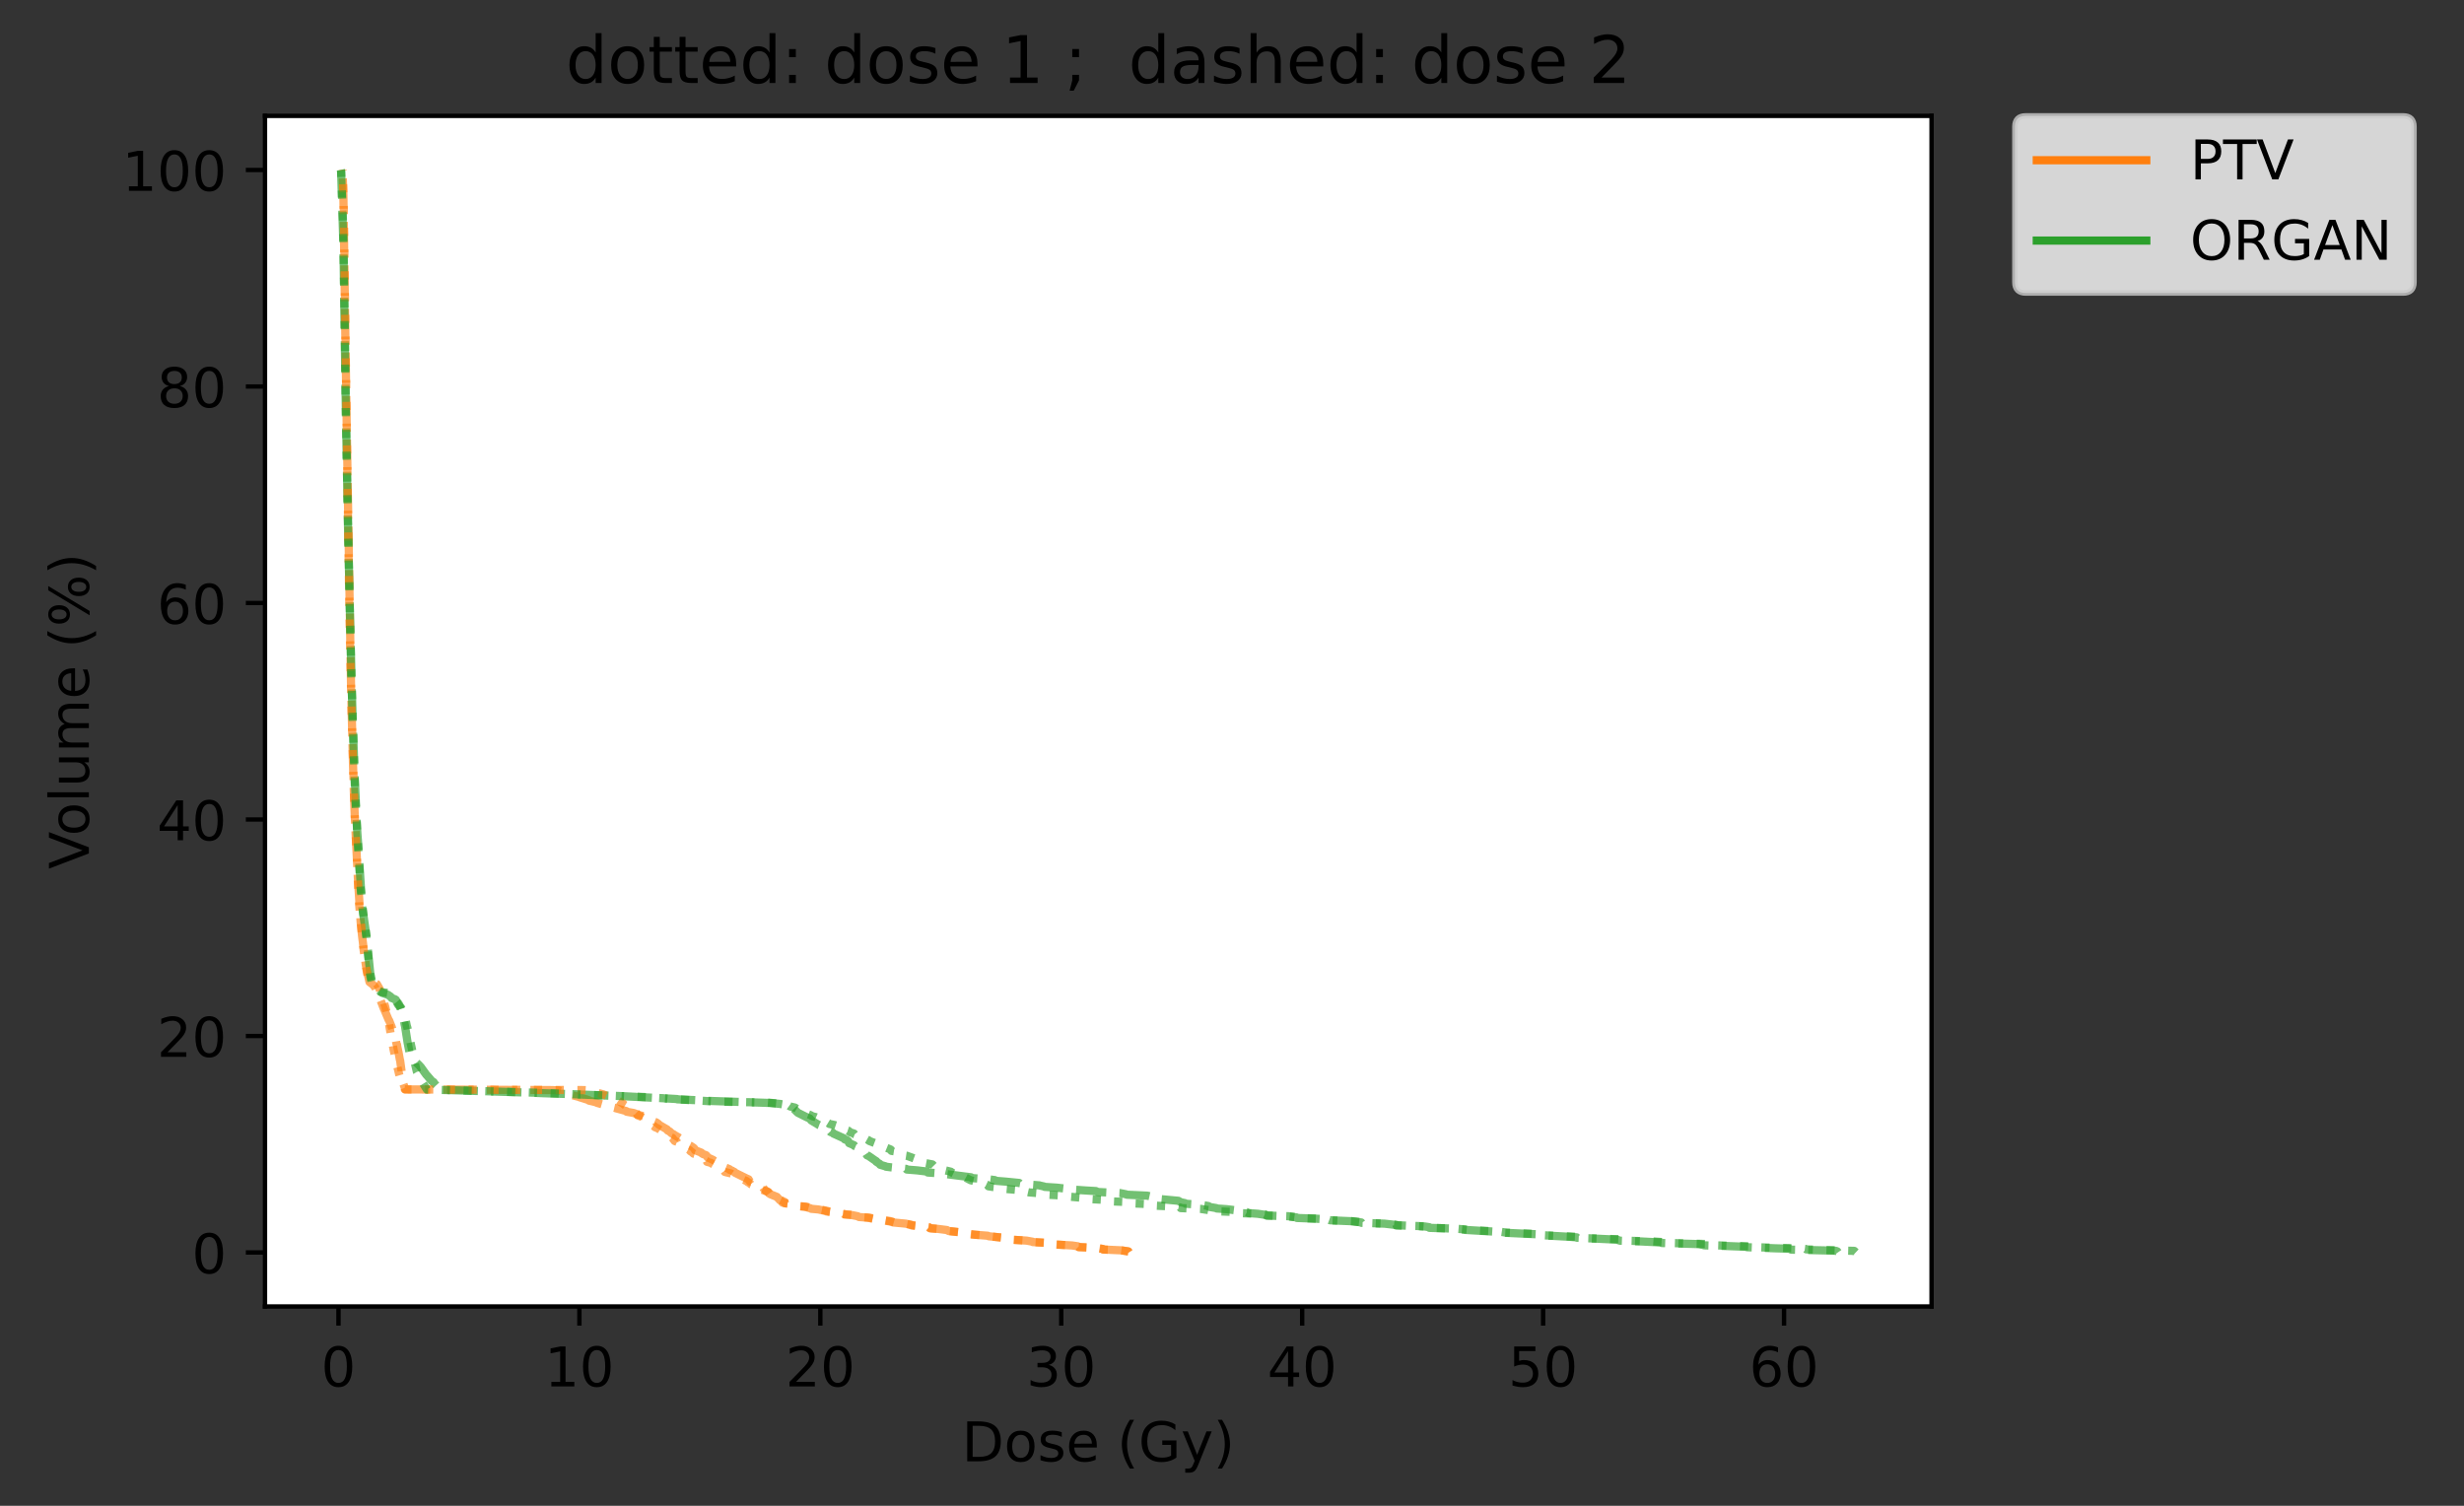 <?xml version="1.0" encoding="UTF-8" standalone="no"?>
<!-- Created with matplotlib (https://matplotlib.org/) -->

<svg
   height="275pt"
   version="1.1"
   viewBox="0 0 450 275"
   width="450pt"
   id="svg175176"
   sodipodi:docname="example_dvh.svg"
   inkscape:version="1.2.1 (9c6d41e410, 2022-07-14)"
   xmlns:inkscape="http://www.inkscape.org/namespaces/inkscape"
   xmlns:sodipodi="http://sodipodi.sourceforge.net/DTD/sodipodi-0.dtd"
   xmlns:xlink="http://www.w3.org/1999/xlink"
   xmlns="http://www.w3.org/2000/svg"
   xmlns:svg="http://www.w3.org/2000/svg"
   xmlns:rdf="http://www.w3.org/1999/02/22-rdf-syntax-ns#"
   xmlns:cc="http://creativecommons.org/ns#"
   xmlns:dc="http://purl.org/dc/elements/1.1/">
  <rect x="0" y="0" width="450" height="275" fill="#333333" stroke="none"/>
  <sodipodi:namedview
     id="namedview175178"
     pagecolor="#ffffff"
     bordercolor="#000000"
     borderopacity="0.25"
     inkscape:showpageshadow="2"
     inkscape:pageopacity="0.0"
     inkscape:pagecheckerboard="0"
     inkscape:deskcolor="#d1d1d1"
     inkscape:document-units="pt"
     showgrid="false"
     inkscape:zoom="0.87432395"
     inkscape:cx="229.32004"
     inkscape:cy="182.42666"
     inkscape:window-width="1920"
     inkscape:window-height="991"
     inkscape:window-x="-9"
     inkscape:window-y="-9"
     inkscape:window-maximized="1"
     inkscape:current-layer="svg175176" />
  <defs
     id="defs174518">
    <style
       type="text/css"
       id="style174516">*{stroke-linecap:butt;stroke-linejoin:round;}</style>
  </defs>
  <g
     id="legend_1"
     transform="translate(-357.443,-1.157)">
    <g
       id="patch_7">
      <path
         d="m 727.421,54.674 h 68.891 q 2,0 2,-2 v -28.356 q 0,-2 -2,-2 h -68.891 q -2,0 -2,2 v 28.356 q 0,2 2,2 z"
         style="opacity:0.8;fill:#ffffff;stroke:#cccccc;stroke-linejoin:miter"
         id="path174806" />
    </g>
    <g
       id="line2d_17">
      <path
         d="m 729.421,30.417 h 20"
         style="fill:none;stroke:#ff7f0e;stroke-width:1.5;stroke-linecap:square"
         id="path174809" />
    </g>
    <g
       id="line2d_18" />
    <g
       id="text_16">
      <!-- PTV -->
      <g
         transform="matrix(0.1,0,0,-0.1,757.421,33.917)"
         id="g174823">
        <defs
           id="defs174815">
          <path
             d="M 19.672,64.797 V 37.406 h 12.406 q 6.891,0 10.641,3.562 3.766,3.562 3.766,10.156 0,6.547 -3.766,10.109 -3.75,3.562 -10.641,3.562 z M 9.812,72.906 h 22.266 q 12.266,0 18.531,-5.547 6.281,-5.547 6.281,-16.234 0,-10.797 -6.281,-16.312 -6.266,-5.516 -18.531,-5.516 H 19.672 V 0 H 9.812 Z"
             id="DejaVuSans-80" />
          <path
             d="M -0.297,72.906 H 61.375 v -8.312 H 35.5 V 0 H 25.594 V 64.594 H -0.297 Z"
             id="DejaVuSans-84" />
        </defs>
        <use
           xlink:href="#DejaVuSans-80"
           id="use174817" />
        <use
           x="60.303"
           xlink:href="#DejaVuSans-84"
           id="use174819" />
        <path
           d="m 149.996,0 -27.828,72.906 h 10.297 l 23.109,-61.375 23.141,61.375 h 10.25 L 161.184,0 Z"
           id="use174821" />
      </g>
    </g>
    <g
       id="line2d_19">
      <path
         d="m 729.421,45.095 h 20"
         style="fill:none;stroke:#2ca02c;stroke-width:1.5;stroke-linecap:square"
         id="path174826" />
    </g>
    <g
       id="line2d_20" />
    <g
       id="text_17">
      <!-- ORGAN -->
      <g
         transform="matrix(0.1,0,0,-0.1,757.421,48.595)"
         id="g174846">
        <defs
           id="defs174834">
          <path
             d="m 39.406,66.219 q -10.75,0 -17.078,-8.016 -6.312,-8 -6.312,-21.828 0,-13.766 6.312,-21.781 6.328,-8 17.078,-8 10.734,0 17.016,8 6.281,8.016 6.281,21.781 0,13.828 -6.281,21.828 -6.281,8.016 -17.016,8.016 z m 0,8 q 15.328,0 24.5,-10.281 9.188,-10.281 9.188,-27.562 0,-17.234 -9.188,-27.516 -9.172,-10.281 -24.5,-10.281 -15.375,0 -24.594,10.25 Q 5.609,19.094 5.609,36.375 q 0,17.281 9.203,27.562 9.219,10.281 24.594,10.281 z"
             id="DejaVuSans-79" />
          <path
             d="m 44.391,34.188 q 3.172,-1.078 6.172,-4.594 3,-3.516 6.031,-9.672 L 66.609,0 H 56 l -9.312,18.703 q -3.625,7.328 -7.016,9.719 -3.391,2.391 -9.25,2.391 h -10.75 V 0 H 9.812 v 72.906 h 22.266 q 12.5,0 18.656,-5.234 6.156,-5.219 6.156,-15.766 0,-6.891 -3.203,-11.438 -3.203,-4.531 -9.297,-6.281 z m -24.719,30.609 v -25.875 h 12.406 q 7.125,0 10.766,3.297 3.641,3.297 3.641,9.688 0,6.391 -3.641,9.641 -3.641,3.25 -10.766,3.25 z"
             id="DejaVuSans-82" />
          <path
             d="M 34.188,63.188 20.797,26.906 h 26.812 z m -5.578,9.719 h 11.188 L 67.578,0 h -10.25 L 50.688,18.703 H 17.828 L 11.188,0 H 0.781 Z"
             id="DejaVuSans-65" />
          <path
             d="M 9.812,72.906 H 23.094 L 55.422,11.922 V 72.906 h 9.562 V 0 h -13.281 l -32.312,60.984 V 0 H 9.812 Z"
             id="DejaVuSans-78" />
        </defs>
        <use
           xlink:href="#DejaVuSans-79"
           id="use174836" />
        <use
           x="78.711"
           xlink:href="#DejaVuSans-82"
           id="use174838" />
        <path
           d="m 207.709,10.406 v 19.578 h -16.109 v 8.109 h 25.875 V 6.781 q -5.703,-4.047 -12.594,-6.125 -6.875,-2.078 -14.688,-2.078 -17.094,0 -26.75,9.984 -9.641,10 -9.641,27.812 0,17.875 9.641,27.859 9.656,9.984 26.75,9.984 7.125,0 13.547,-1.766 6.422,-1.75 11.844,-5.172 v -10.5 q -5.469,4.641 -11.625,6.984 -6.156,2.344 -12.938,2.344 -13.391,0 -20.109,-7.469 -6.703,-7.469 -6.703,-22.266 0,-14.75 6.703,-22.219 6.719,-7.469 20.109,-7.469 5.219,0 9.312,0.906 4.109,0.906 7.375,2.812 z"
           id="use174840" />
        <use
           x="225.684"
           xlink:href="#DejaVuSans-65"
           id="use174842" />
        <use
           x="294.092"
           xlink:href="#DejaVuSans-78"
           id="use174844" />
      </g>
    </g>
  </g>
  <g
     id="axes_2"
     transform="translate(-357.443,-1.157)">
    <g
       id="patch_8">
      <path
         d="M 405.839,239.758 H 710.203 V 22.318 H 405.839 Z"
         style="fill:#ffffff"
         id="path174851" />
    </g>
    <g
       id="matplotlib.axis_3">
      <g
         id="xtick_7">
        <g
           id="line2d_21">
          <g
             id="g174856">
            <path
               d="m 419.258,239.758 v 3.5"
               id="use174854"
               style="stroke:#000000;stroke-width:0.8" />
          </g>
        </g>
        <g
           id="text_18">
          <!-- 0 -->
          <g
             transform="matrix(0.1,0,0,-0.1,416.076,254.357)"
             id="g174861">
            <path
               d="m 31.781,66.406 q -7.609,0 -11.453,-7.5 Q 16.5,51.422 16.5,36.375 q 0,-14.984 3.828,-22.484 3.844,-7.5 11.453,-7.5 7.672,0 11.5,7.5 3.844,7.5 3.844,22.484 0,15.047 -3.844,22.531 -3.828,7.5 -11.5,7.5 z m 0,7.812 q 12.266,0 18.734,-9.703 6.469,-9.688 6.469,-28.141 0,-18.406 -6.469,-28.109 -6.469,-9.688 -18.734,-9.688 -12.25,0 -18.719,9.688 Q 6.594,17.969 6.594,36.375 q 0,18.453 6.469,28.141 6.469,9.703 18.719,9.703 z"
               id="use174859" />
          </g>
        </g>
      </g>
      <g
         id="xtick_8">
        <g
           id="line2d_22">
          <g
             id="g174867">
            <path
               d="m 463.258,239.758 v 3.5"
               id="use174865"
               style="stroke:#000000;stroke-width:0.8" />
          </g>
        </g>
        <g
           id="text_19">
          <!-- 10 -->
          <g
             transform="matrix(0.1,0,0,-0.1,456.896,254.357)"
             id="g174874">
            <path
               d="m 12.406,8.297 h 16.109 v 55.625 L 10.984,60.406 v 8.984 l 17.438,3.516 H 38.281 V 8.297 H 54.391 V 0 H 12.406 Z"
               id="use174870" />
            <path
               d="m 95.404,66.406 q -7.609,0 -11.453,-7.5 -3.828,-7.484 -3.828,-22.531 0,-14.984 3.828,-22.484 3.844,-7.5 11.453,-7.5 7.672,0 11.5,7.5 3.844,7.5 3.844,22.484 0,15.047 -3.844,22.531 -3.828,7.5 -11.5,7.5 z m 0,7.812 q 12.266,0 18.734,-9.703 6.469,-9.688 6.469,-28.141 0,-18.406 -6.469,-28.109 -6.469,-9.688 -18.734,-9.688 -12.25,0 -18.719,9.688 -6.469,9.703 -6.469,28.109 0,18.453 6.469,28.141 6.469,9.703 18.719,9.703 z"
               id="use174872" />
          </g>
        </g>
      </g>
      <g
         id="xtick_9">
        <g
           id="line2d_23">
          <g
             id="g174880">
            <path
               d="m 507.259,239.758 v 3.5"
               id="use174878"
               style="stroke:#000000;stroke-width:0.8" />
          </g>
        </g>
        <g
           id="text_20">
          <!-- 20 -->
          <g
             transform="matrix(0.1,0,0,-0.1,500.897,254.357)"
             id="g174887">
            <path
               d="M 19.188,8.297 H 53.609 V 0 H 7.328 v 8.297 q 5.609,5.812 15.297,15.594 9.703,9.797 12.188,12.641 4.734,5.312 6.609,9 1.891,3.688 1.891,7.25 0,5.812 -4.078,9.469 -4.078,3.672 -10.625,3.672 -4.641,0 -9.797,-1.609 -5.141,-1.609 -11,-4.891 v 9.969 Q 13.766,71.781 18.938,73 q 5.188,1.219 9.484,1.219 11.328,0 18.062,-5.672 6.734,-5.656 6.734,-15.125 0,-4.5 -1.688,-8.531 Q 49.859,40.875 45.406,35.406 44.188,33.984 37.641,27.219 31.109,20.453 19.188,8.297 Z"
               id="use174883" />
            <path
               d="m 95.404,66.406 q -7.609,0 -11.453,-7.5 -3.828,-7.484 -3.828,-22.531 0,-14.984 3.828,-22.484 3.844,-7.5 11.453,-7.5 7.672,0 11.5,7.5 3.844,7.5 3.844,22.484 0,15.047 -3.844,22.531 -3.828,7.5 -11.5,7.5 z m 0,7.812 q 12.266,0 18.734,-9.703 6.469,-9.688 6.469,-28.141 0,-18.406 -6.469,-28.109 -6.469,-9.688 -18.734,-9.688 -12.25,0 -18.719,9.688 -6.469,9.703 -6.469,28.109 0,18.453 6.469,28.141 6.469,9.703 18.719,9.703 z"
               id="use174885" />
          </g>
        </g>
      </g>
      <g
         id="xtick_10">
        <g
           id="line2d_24">
          <g
             id="g174893">
            <path
               d="m 551.26,239.758 v 3.5"
               id="use174891"
               style="stroke:#000000;stroke-width:0.8" />
          </g>
        </g>
        <g
           id="text_21">
          <!-- 30 -->
          <g
             transform="matrix(0.1,0,0,-0.1,544.898,254.357)"
             id="g174900">
            <path
               d="M 40.578,39.312 Q 47.656,37.797 51.625,33 q 3.984,-4.781 3.984,-11.812 0,-10.781 -7.422,-16.703 -7.422,-5.906 -21.094,-5.906 -4.578,0 -9.438,0.906 -4.859,0.906 -10.031,2.719 v 9.516 q 4.094,-2.391 8.969,-3.609 4.891,-1.219 10.219,-1.219 9.266,0 14.125,3.656 4.859,3.656 4.859,10.641 0,6.453 -4.516,10.078 -4.516,3.641 -12.562,3.641 h -8.5 v 8.109 h 8.891 q 7.266,0 11.125,2.906 3.859,2.906 3.859,8.375 0,5.609 -3.984,8.609 -3.969,3.016 -11.391,3.016 -4.062,0 -8.703,-0.891 Q 15.375,64.156 9.812,62.312 v 8.781 q 5.625,1.562 10.531,2.344 4.906,0.781 9.25,0.781 11.234,0 17.766,-5.109 6.547,-5.094 6.547,-13.781 0,-6.062 -3.469,-10.234 -3.469,-4.172 -9.859,-5.781 z"
               id="use174896" />
            <path
               d="m 95.404,66.406 q -7.609,0 -11.453,-7.5 -3.828,-7.484 -3.828,-22.531 0,-14.984 3.828,-22.484 3.844,-7.5 11.453,-7.5 7.672,0 11.5,7.5 3.844,7.5 3.844,22.484 0,15.047 -3.844,22.531 -3.828,7.5 -11.5,7.5 z m 0,7.812 q 12.266,0 18.734,-9.703 6.469,-9.688 6.469,-28.141 0,-18.406 -6.469,-28.109 -6.469,-9.688 -18.734,-9.688 -12.25,0 -18.719,9.688 -6.469,9.703 -6.469,28.109 0,18.453 6.469,28.141 6.469,9.703 18.719,9.703 z"
               id="use174898" />
          </g>
        </g>
      </g>
      <g
         id="xtick_11">
        <g
           id="line2d_25">
          <g
             id="g174906">
            <path
               d="m 595.261,239.758 v 3.5"
               id="use174904"
               style="stroke:#000000;stroke-width:0.8" />
          </g>
        </g>
        <g
           id="text_22">
          <!-- 40 -->
          <g
             transform="matrix(0.1,0,0,-0.1,588.899,254.357)"
             id="g174913">
            <path
               d="M 37.797,64.312 12.891,25.391 h 24.906 z m -2.594,8.594 h 12.406 V 25.391 h 10.406 V 17.188 H 47.609 V 0 h -9.812 V 17.188 H 4.891 v 9.516 z"
               id="use174909" />
            <path
               d="m 95.404,66.406 q -7.609,0 -11.453,-7.5 -3.828,-7.484 -3.828,-22.531 0,-14.984 3.828,-22.484 3.844,-7.5 11.453,-7.5 7.672,0 11.5,7.5 3.844,7.5 3.844,22.484 0,15.047 -3.844,22.531 -3.828,7.5 -11.5,7.5 z m 0,7.812 q 12.266,0 18.734,-9.703 6.469,-9.688 6.469,-28.141 0,-18.406 -6.469,-28.109 -6.469,-9.688 -18.734,-9.688 -12.25,0 -18.719,9.688 -6.469,9.703 -6.469,28.109 0,18.453 6.469,28.141 6.469,9.703 18.719,9.703 z"
               id="use174911" />
          </g>
        </g>
      </g>
      <g
         id="xtick_12">
        <g
           id="line2d_26">
          <g
             id="g174919">
            <path
               d="m 639.262,239.758 v 3.5"
               id="use174917"
               style="stroke:#000000;stroke-width:0.8" />
          </g>
        </g>
        <g
           id="text_23">
          <!-- 50 -->
          <g
             transform="matrix(0.1,0,0,-0.1,632.9,254.357)"
             id="g174926">
            <path
               d="m 10.797,72.906 h 38.719 v -8.312 h -29.688 V 46.734 q 2.141,0.734 4.281,1.094 2.156,0.359 4.312,0.359 Q 40.625,48.188 47.75,41.5 54.891,34.812 54.891,23.391 54.891,11.625 47.562,5.094 40.234,-1.422 26.906,-1.422 q -4.594,0 -9.359,0.781 -4.75,0.781 -9.828,2.344 V 11.625 q 4.391,-2.391 9.078,-3.562 4.688,-1.172 9.906,-1.172 8.453,0 13.375,4.438 4.938,4.438 4.938,12.062 0,7.609 -4.938,12.047 -4.922,4.453 -13.375,4.453 -3.953,0 -7.891,-0.875 -3.922,-0.875 -8.016,-2.734 z"
               id="use174922" />
            <path
               d="m 95.404,66.406 q -7.609,0 -11.453,-7.5 -3.828,-7.484 -3.828,-22.531 0,-14.984 3.828,-22.484 3.844,-7.5 11.453,-7.5 7.672,0 11.5,7.5 3.844,7.5 3.844,22.484 0,15.047 -3.844,22.531 -3.828,7.5 -11.5,7.5 z m 0,7.812 q 12.266,0 18.734,-9.703 6.469,-9.688 6.469,-28.141 0,-18.406 -6.469,-28.109 -6.469,-9.688 -18.734,-9.688 -12.25,0 -18.719,9.688 -6.469,9.703 -6.469,28.109 0,18.453 6.469,28.141 6.469,9.703 18.719,9.703 z"
               id="use174924" />
          </g>
        </g>
      </g>
      <g
         id="xtick_13">
        <g
           id="line2d_27">
          <g
             id="g174932">
            <path
               d="m 683.263,239.758 v 3.5"
               id="use174930"
               style="stroke:#000000;stroke-width:0.8" />
          </g>
        </g>
        <g
           id="text_24">
          <!-- 60 -->
          <g
             transform="matrix(0.1,0,0,-0.1,676.901,254.357)"
             id="g174939">
            <path
               d="m 33.016,40.375 q -6.641,0 -10.531,-4.547 -3.875,-4.531 -3.875,-12.438 0,-7.859 3.875,-12.438 3.891,-4.562 10.531,-4.562 6.641,0 10.516,4.562 3.875,4.578 3.875,12.438 0,7.906 -3.875,12.438 Q 39.656,40.375 33.016,40.375 Z M 52.594,71.297 V 62.312 q -3.719,1.75 -7.5,2.672 -3.781,0.938 -7.5,0.938 -9.766,0 -14.922,-6.594 -5.141,-6.594 -5.875,-19.922 2.875,4.25 7.219,6.516 4.359,2.266 9.578,2.266 10.984,0 17.359,-6.672 6.375,-6.656 6.375,-18.125 0,-11.234 -6.641,-18.031 -6.641,-6.781 -17.672,-6.781 -12.656,0 -19.344,9.688 -6.688,9.703 -6.688,28.109 0,17.281 8.203,27.562 8.203,10.281 22.016,10.281 3.719,0 7.5,-0.734 3.781,-0.734 7.891,-2.188 z"
               id="use174935" />
            <path
               d="m 95.404,66.406 q -7.609,0 -11.453,-7.5 -3.828,-7.484 -3.828,-22.531 0,-14.984 3.828,-22.484 3.844,-7.5 11.453,-7.5 7.672,0 11.5,7.5 3.844,7.5 3.844,22.484 0,15.047 -3.844,22.531 -3.828,7.5 -11.5,7.5 z m 0,7.812 q 12.266,0 18.734,-9.703 6.469,-9.688 6.469,-28.141 0,-18.406 -6.469,-28.109 -6.469,-9.688 -18.734,-9.688 -12.25,0 -18.719,9.688 -6.469,9.703 -6.469,28.109 0,18.453 6.469,28.141 6.469,9.703 18.719,9.703 z"
               id="use174937" />
          </g>
        </g>
      </g>
      <g
         id="text_25">
        <!-- Dose (Gy) -->
        <g
           transform="matrix(0.1,0,0,-0.1,533.106,268.035)"
           id="g174961">
          <path
             d="M 19.672,64.797 V 8.109 H 31.594 q 15.094,0 22.094,6.828 7,6.844 7,21.594 0,14.641 -7,21.453 -7,6.812 -22.094,6.812 z M 9.812,72.906 h 20.266 q 21.188,0 31.094,-8.812 9.922,-8.812 9.922,-27.562 0,-18.859 -9.969,-27.703 Q 51.172,0 30.078,0 H 9.812 Z"
             id="use174943" />
          <path
             d="m 107.611,48.391 q -7.219,0 -11.422,-5.641 -4.203,-5.641 -4.203,-15.453 0,-9.812 4.172,-15.453 4.187,-5.641 11.453,-5.641 7.188,0 11.375,5.656 4.203,5.672 4.203,15.438 0,9.719 -4.203,15.406 -4.188,5.688 -11.375,5.688 z m 0,7.609 q 11.719,0 18.406,-7.625 6.703,-7.609 6.703,-21.078 0,-13.422 -6.703,-21.078 -6.688,-7.641 -18.406,-7.641 -11.766,0 -18.438,7.641 -6.656,7.656 -6.656,21.078 0,13.469 6.656,21.078 Q 95.846,56 107.611,56 Z"
             id="use174945" />
          <path
             d="m 182.465,53.078 v -8.5 q -3.797,1.953 -7.906,2.922 -4.094,0.984 -8.5,0.984 -6.688,0 -10.031,-2.047 -3.344,-2.047 -3.344,-6.156 0,-3.125 2.391,-4.906 2.391,-1.781 9.625,-3.391 l 3.078,-0.688 q 9.562,-2.047 13.594,-5.781 4.031,-3.734 4.031,-10.422 0,-7.625 -6.031,-12.078 -6.031,-4.438 -16.578,-4.438 -4.391,0 -9.156,0.859 Q 148.871,0.297 143.605,2 v 9.281 q 4.984,-2.594 9.812,-3.891 4.828,-1.281 9.578,-1.281 6.344,0 9.75,2.172 3.422,2.172 3.422,6.125 0,3.656 -2.469,5.609 -2.453,1.953 -10.812,3.766 l -3.125,0.734 q -8.344,1.75 -12.062,5.391 -3.703,3.641 -3.703,9.984 0,7.719 5.469,11.906 Q 154.934,56 164.996,56 q 4.969,0 9.359,-0.734 4.406,-0.719 8.109,-2.188 z"
             id="use174947" />
          <path
             d="m 246.486,29.594 v -4.391 h -41.312 q 0.594,-9.281 5.594,-14.141 5,-4.859 13.938,-4.859 5.172,0 10.031,1.266 4.859,1.266 9.656,3.812 v -8.5 q -4.844,-2.047 -9.922,-3.125 -5.078,-1.078 -10.297,-1.078 -13.094,0 -20.734,7.609 -7.641,7.625 -7.641,20.625 0,13.422 7.25,21.297 Q 210.299,56 222.611,56 q 11.031,0 17.453,-7.109 6.422,-7.094 6.422,-19.297 z m -8.984,2.641 q -0.094,7.359 -4.125,11.75 -4.031,4.406 -10.672,4.406 -7.516,0 -12.031,-4.25 -4.516,-4.25 -5.203,-11.969 z"
             id="use174949" />
          <path
             id="use174951"
             d="" />
          <path
             d="M 314.594,75.875 Q 308.062,64.656 304.875,53.656 q -3.172,-10.984 -3.172,-22.266 0,-11.266 3.203,-22.328 3.203,-11.062 9.688,-22.25 h -7.812 q -7.312,11.484 -10.953,22.562 -3.641,11.078 -3.641,22.016 0,10.891 3.609,21.922 3.625,11.047 10.984,22.562 z"
             id="use174953" />
          <path
             d="m 382.123,10.406 v 19.578 h -16.109 v 8.109 h 25.875 V 6.781 q -5.703,-4.047 -12.594,-6.125 -6.875,-2.078 -14.688,-2.078 -17.094,0 -26.75,9.984 -9.641,10 -9.641,27.812 0,17.875 9.641,27.859 9.656,9.984 26.75,9.984 7.125,0 13.547,-1.766 6.422,-1.75 11.844,-5.172 v -10.5 q -5.469,4.641 -11.625,6.984 -6.156,2.344 -12.938,2.344 -13.391,0 -20.109,-7.469 -6.703,-7.469 -6.703,-22.266 0,-14.75 6.703,-22.219 6.719,-7.469 20.109,-7.469 5.219,0 9.312,0.906 4.109,0.906 7.375,2.812 z"
             id="use174955" />
          <path
             d="m 432.27,-5.078 q -3.797,-9.766 -7.422,-12.734 -3.609,-2.984 -9.656,-2.984 h -7.188 v 7.516 h 5.281 q 3.703,0 5.75,1.766 2.062,1.75 4.547,8.297 l 1.609,4.094 -22.109,53.812 h 9.516 L 429.691,11.922 446.785,54.688 h 9.516 z"
             id="use174957" />
          <path
             d="m 467.293,75.875 h 7.812 q 7.312,-11.516 10.953,-22.562 3.641,-11.031 3.641,-21.922 0,-10.938 -3.641,-22.016 -3.641,-11.078 -10.953,-22.562 h -7.812 q 6.484,11.188 9.688,22.25 3.203,11.062 3.203,22.328 0,11.281 -3.203,22.266 -3.203,11 -9.688,22.219 z"
             id="use174959" />
        </g>
      </g>
    </g>
    <g
       id="matplotlib.axis_4">
      <g
         id="ytick_8">
        <g
           id="line2d_28">
          <g
             id="g174967">
            <path
               d="m 405.839,229.899 h -3.5"
               id="use174965"
               style="stroke:#000000;stroke-width:0.8" />
          </g>
        </g>
        <g
           id="text_26">
          <!-- 0 -->
          <g
             transform="matrix(0.1,0,0,-0.1,392.477,233.698)"
             id="g174972">
            <path
               d="m 31.781,66.406 q -7.609,0 -11.453,-7.5 Q 16.5,51.422 16.5,36.375 q 0,-14.984 3.828,-22.484 3.844,-7.5 11.453,-7.5 7.672,0 11.5,7.5 3.844,7.5 3.844,22.484 0,15.047 -3.844,22.531 -3.828,7.5 -11.5,7.5 z m 0,7.812 q 12.266,0 18.734,-9.703 6.469,-9.688 6.469,-28.141 0,-18.406 -6.469,-28.109 -6.469,-9.688 -18.734,-9.688 -12.25,0 -18.719,9.688 Q 6.594,17.969 6.594,36.375 q 0,18.453 6.469,28.141 6.469,9.703 18.719,9.703 z"
               id="use174970" />
          </g>
        </g>
      </g>
      <g
         id="ytick_9">
        <g
           id="line2d_29">
          <g
             id="g174978">
            <path
               d="m 405.839,190.36 h -3.5"
               id="use174976"
               style="stroke:#000000;stroke-width:0.8" />
          </g>
        </g>
        <g
           id="text_27">
          <!-- 20 -->
          <g
             transform="matrix(0.1,0,0,-0.1,386.114,194.159)"
             id="g174985">
            <path
               d="M 19.188,8.297 H 53.609 V 0 H 7.328 v 8.297 q 5.609,5.812 15.297,15.594 9.703,9.797 12.188,12.641 4.734,5.312 6.609,9 1.891,3.688 1.891,7.25 0,5.812 -4.078,9.469 -4.078,3.672 -10.625,3.672 -4.641,0 -9.797,-1.609 -5.141,-1.609 -11,-4.891 v 9.969 Q 13.766,71.781 18.938,73 q 5.188,1.219 9.484,1.219 11.328,0 18.062,-5.672 6.734,-5.656 6.734,-15.125 0,-4.5 -1.688,-8.531 Q 49.859,40.875 45.406,35.406 44.188,33.984 37.641,27.219 31.109,20.453 19.188,8.297 Z"
               id="use174981" />
            <path
               d="m 95.404,66.406 q -7.609,0 -11.453,-7.5 -3.828,-7.484 -3.828,-22.531 0,-14.984 3.828,-22.484 3.844,-7.5 11.453,-7.5 7.672,0 11.5,7.5 3.844,7.5 3.844,22.484 0,15.047 -3.844,22.531 -3.828,7.5 -11.5,7.5 z m 0,7.812 q 12.266,0 18.734,-9.703 6.469,-9.688 6.469,-28.141 0,-18.406 -6.469,-28.109 -6.469,-9.688 -18.734,-9.688 -12.25,0 -18.719,9.688 -6.469,9.703 -6.469,28.109 0,18.453 6.469,28.141 6.469,9.703 18.719,9.703 z"
               id="use174983" />
          </g>
        </g>
      </g>
      <g
         id="ytick_10">
        <g
           id="line2d_30">
          <g
             id="g174991">
            <path
               d="m 405.839,150.82 h -3.5"
               id="use174989"
               style="stroke:#000000;stroke-width:0.8" />
          </g>
        </g>
        <g
           id="text_28">
          <!-- 40 -->
          <g
             transform="matrix(0.1,0,0,-0.1,386.114,154.619)"
             id="g174998">
            <path
               d="M 37.797,64.312 12.891,25.391 h 24.906 z m -2.594,8.594 h 12.406 V 25.391 h 10.406 V 17.188 H 47.609 V 0 h -9.812 V 17.188 H 4.891 v 9.516 z"
               id="use174994" />
            <path
               d="m 95.404,66.406 q -7.609,0 -11.453,-7.5 -3.828,-7.484 -3.828,-22.531 0,-14.984 3.828,-22.484 3.844,-7.5 11.453,-7.5 7.672,0 11.5,7.5 3.844,7.5 3.844,22.484 0,15.047 -3.844,22.531 -3.828,7.5 -11.5,7.5 z m 0,7.812 q 12.266,0 18.734,-9.703 6.469,-9.688 6.469,-28.141 0,-18.406 -6.469,-28.109 -6.469,-9.688 -18.734,-9.688 -12.25,0 -18.719,9.688 -6.469,9.703 -6.469,28.109 0,18.453 6.469,28.141 6.469,9.703 18.719,9.703 z"
               id="use174996" />
          </g>
        </g>
      </g>
      <g
         id="ytick_11">
        <g
           id="line2d_31">
          <g
             id="g175004">
            <path
               d="m 405.839,111.281 h -3.5"
               id="use175002"
               style="stroke:#000000;stroke-width:0.8" />
          </g>
        </g>
        <g
           id="text_29">
          <!-- 60 -->
          <g
             transform="matrix(0.1,0,0,-0.1,386.114,115.08)"
             id="g175011">
            <path
               d="m 33.016,40.375 q -6.641,0 -10.531,-4.547 -3.875,-4.531 -3.875,-12.438 0,-7.859 3.875,-12.438 3.891,-4.562 10.531,-4.562 6.641,0 10.516,4.562 3.875,4.578 3.875,12.438 0,7.906 -3.875,12.438 Q 39.656,40.375 33.016,40.375 Z M 52.594,71.297 V 62.312 q -3.719,1.75 -7.5,2.672 -3.781,0.938 -7.5,0.938 -9.766,0 -14.922,-6.594 -5.141,-6.594 -5.875,-19.922 2.875,4.25 7.219,6.516 4.359,2.266 9.578,2.266 10.984,0 17.359,-6.672 6.375,-6.656 6.375,-18.125 0,-11.234 -6.641,-18.031 -6.641,-6.781 -17.672,-6.781 -12.656,0 -19.344,9.688 -6.688,9.703 -6.688,28.109 0,17.281 8.203,27.562 8.203,10.281 22.016,10.281 3.719,0 7.5,-0.734 3.781,-0.734 7.891,-2.188 z"
               id="use175007" />
            <path
               d="m 95.404,66.406 q -7.609,0 -11.453,-7.5 -3.828,-7.484 -3.828,-22.531 0,-14.984 3.828,-22.484 3.844,-7.5 11.453,-7.5 7.672,0 11.5,7.5 3.844,7.5 3.844,22.484 0,15.047 -3.844,22.531 -3.828,7.5 -11.5,7.5 z m 0,7.812 q 12.266,0 18.734,-9.703 6.469,-9.688 6.469,-28.141 0,-18.406 -6.469,-28.109 -6.469,-9.688 -18.734,-9.688 -12.25,0 -18.719,9.688 -6.469,9.703 -6.469,28.109 0,18.453 6.469,28.141 6.469,9.703 18.719,9.703 z"
               id="use175009" />
          </g>
        </g>
      </g>
      <g
         id="ytick_12">
        <g
           id="line2d_32">
          <g
             id="g175017">
            <path
               d="m 405.839,71.741 h -3.5"
               id="use175015"
               style="stroke:#000000;stroke-width:0.8" />
          </g>
        </g>
        <g
           id="text_30">
          <!-- 80 -->
          <g
             transform="matrix(0.1,0,0,-0.1,386.114,75.54)"
             id="g175024">
            <path
               d="m 31.781,34.625 q -7.031,0 -11.062,-3.766 -4.016,-3.766 -4.016,-10.344 0,-6.594 4.016,-10.359 4.031,-3.766 11.062,-3.766 7.031,0 11.078,3.781 4.062,3.797 4.062,10.344 0,6.578 -4.031,10.344 Q 38.875,34.625 31.781,34.625 Z m -9.859,4.188 Q 15.578,40.375 12.031,44.719 8.5,49.078 8.5,55.328 q 0,8.734 6.219,13.812 6.234,5.078 17.062,5.078 10.891,0 17.094,-5.078 6.203,-5.078 6.203,-13.812 0,-6.25 -3.547,-10.609 Q 48,40.375 41.703,38.812 q 7.125,-1.656 11.094,-6.5 3.984,-4.828 3.984,-11.797 0,-10.609 -6.469,-16.281 -6.469,-5.656 -18.531,-5.656 -12.047,0 -18.531,5.656 -6.469,5.672 -6.469,16.281 0,6.969 4,11.797 4.016,4.844 11.141,6.5 z M 18.312,54.391 q 0,-5.656 3.531,-8.828 3.547,-3.172 9.938,-3.172 6.359,0 9.938,3.172 3.594,3.172 3.594,8.828 0,5.672 -3.594,8.844 -3.578,3.172 -9.938,3.172 -6.391,0 -9.938,-3.172 Q 18.312,60.062 18.312,54.391 Z"
               id="use175020" />
            <path
               d="m 95.404,66.406 q -7.609,0 -11.453,-7.5 -3.828,-7.484 -3.828,-22.531 0,-14.984 3.828,-22.484 3.844,-7.5 11.453,-7.5 7.672,0 11.5,7.5 3.844,7.5 3.844,22.484 0,15.047 -3.844,22.531 -3.828,7.5 -11.5,7.5 z m 0,7.812 q 12.266,0 18.734,-9.703 6.469,-9.688 6.469,-28.141 0,-18.406 -6.469,-28.109 -6.469,-9.688 -18.734,-9.688 -12.25,0 -18.719,9.688 -6.469,9.703 -6.469,28.109 0,18.453 6.469,28.141 6.469,9.703 18.719,9.703 z"
               id="use175022" />
          </g>
        </g>
      </g>
      <g
         id="ytick_13">
        <g
           id="line2d_33">
          <g
             id="g175030">
            <path
               d="m 405.839,32.202 h -3.5"
               id="use175028"
               style="stroke:#000000;stroke-width:0.8" />
          </g>
        </g>
        <g
           id="text_31">
          <!-- 100 -->
          <g
             transform="matrix(0.1,0,0,-0.1,379.752,36.001)"
             id="g175039">
            <path
               d="m 12.406,8.297 h 16.109 v 55.625 L 10.984,60.406 v 8.984 l 17.438,3.516 H 38.281 V 8.297 H 54.391 V 0 H 12.406 Z"
               id="use175033" />
            <path
               d="m 95.404,66.406 q -7.609,0 -11.453,-7.5 -3.828,-7.484 -3.828,-22.531 0,-14.984 3.828,-22.484 3.844,-7.5 11.453,-7.5 7.672,0 11.5,7.5 3.844,7.5 3.844,22.484 0,15.047 -3.844,22.531 -3.828,7.5 -11.5,7.5 z m 0,7.812 q 12.266,0 18.734,-9.703 6.469,-9.688 6.469,-28.141 0,-18.406 -6.469,-28.109 -6.469,-9.688 -18.734,-9.688 -12.25,0 -18.719,9.688 -6.469,9.703 -6.469,28.109 0,18.453 6.469,28.141 6.469,9.703 18.719,9.703 z"
               id="use175035" />
            <path
               d="m 159.027,66.406 q -7.609,0 -11.453,-7.5 -3.828,-7.484 -3.828,-22.531 0,-14.984 3.828,-22.484 3.844,-7.5 11.453,-7.5 7.672,0 11.5,7.5 3.844,7.5 3.844,22.484 0,15.047 -3.844,22.531 -3.828,7.5 -11.5,7.5 z m 0,7.812 q 12.266,0 18.734,-9.703 6.469,-9.688 6.469,-28.141 0,-18.406 -6.469,-28.109 -6.469,-9.688 -18.734,-9.688 -12.25,0 -18.719,9.688 -6.469,9.703 -6.469,28.109 0,18.453 6.469,28.141 6.469,9.703 18.719,9.703 z"
               id="use175037" />
          </g>
        </g>
      </g>
      <g
         id="text_32">
        <!-- Volume (%) -->
        <g
           transform="matrix(0,-0.1,-0.1,0,373.672,159.876)"
           id="g175063">
          <path
             d="M 28.609,0 0.781,72.906 h 10.297 l 23.109,-61.375 23.141,61.375 h 10.25 L 39.797,0 Z"
             id="use175043" />
          <path
             d="m 91.268,48.391 q -7.219,0 -11.422,-5.641 -4.203,-5.641 -4.203,-15.453 0,-9.812 4.172,-15.453 4.188,-5.641 11.453,-5.641 7.188,0 11.375,5.656 4.203,5.672 4.203,15.438 0,9.719 -4.203,15.406 -4.188,5.688 -11.375,5.688 z m 0,7.609 q 11.719,0 18.406,-7.625 6.703,-7.609 6.703,-21.078 0,-13.422 -6.703,-21.078 -6.688,-7.641 -18.406,-7.641 -11.766,0 -18.438,7.641 -6.656,7.656 -6.656,21.078 0,13.469 6.656,21.078 Q 79.502,56 91.268,56 Z"
             id="use175045" />
          <path
             d="m 131.262,75.984 h 8.984 V 0 h -8.984 z"
             id="use175047" />
          <path
             d="M 158.123,21.578 V 54.688 h 8.984 V 21.922 q 0,-7.766 3.016,-11.656 3.031,-3.875 9.094,-3.875 7.266,0 11.484,4.641 4.234,4.641 4.234,12.656 v 31 h 8.984 V 0 h -8.984 V 8.406 Q 191.67,3.422 187.342,1 q -4.312,-2.422 -10.031,-2.422 -9.422,0 -14.312,5.859 -4.875,5.859 -4.875,17.141 z M 180.732,56 Z"
             id="use175049" />
          <path
             d="m 265.002,44.188 q 3.375,6.062 8.062,8.938 4.688,2.875 11.031,2.875 8.547,0 13.188,-5.984 4.641,-5.969 4.641,-17 V 0 h -9.031 v 32.719 q 0,7.859 -2.797,11.656 -2.781,3.812 -8.484,3.812 -6.984,0 -11.047,-4.641 -4.047,-4.625 -4.047,-12.641 V 0 h -9.031 v 32.719 q 0,7.906 -2.781,11.688 -2.781,3.781 -8.594,3.781 -6.891,0 -10.953,-4.656 -4.047,-4.656 -4.047,-12.625 V 0 h -9.031 v 54.688 h 9.031 v -8.5 q 3.078,5.031 7.375,7.422 Q 242.783,56 248.689,56 q 5.969,0 10.141,-3.031 4.172,-3.016 6.172,-8.781 z"
             id="use175051" />
          <path
             d="m 366.617,29.594 v -4.391 h -41.312 q 0.594,-9.281 5.594,-14.141 5,-4.859 13.938,-4.859 5.172,0 10.031,1.266 4.859,1.266 9.656,3.812 v -8.5 q -4.844,-2.047 -9.922,-3.125 -5.078,-1.078 -10.297,-1.078 -13.094,0 -20.734,7.609 -7.641,7.625 -7.641,20.625 0,13.422 7.25,21.297 Q 330.43,56 342.742,56 q 11.031,0 17.453,-7.109 6.422,-7.094 6.422,-19.297 z m -8.984,2.641 q -0.094,7.359 -4.125,11.75 -4.031,4.406 -10.672,4.406 -7.516,0 -12.031,-4.25 -4.516,-4.25 -5.203,-11.969 z"
             id="use175053" />
          <path
             id="use175055"
             d="" />
          <path
             d="m 434.725,75.875 q -6.531,-11.219 -9.719,-22.219 -3.172,-10.984 -3.172,-22.266 0,-11.266 3.203,-22.328 3.203,-11.062 9.688,-22.25 h -7.812 q -7.312,11.484 -10.953,22.562 -3.641,11.078 -3.641,22.016 0,10.891 3.609,21.922 3.625,11.047 10.984,22.562 z"
             id="use175057" />
          <path
             d="m 515.441,32.078 q -4.25,0 -6.672,-3.609 -2.406,-3.609 -2.406,-10.062 0,-6.344 2.406,-9.984 2.422,-3.641 6.672,-3.641 4.156,0 6.562,3.641 2.422,3.641 2.422,9.984 0,6.406 -2.422,10.031 -2.406,3.641 -6.562,3.641 z m 0,6.203 q 7.719,0 12.25,-5.375 4.547,-5.359 4.547,-14.5 0,-9.125 -4.562,-14.484 -4.562,-5.344 -12.234,-5.344 -7.812,0 -12.359,5.344 -4.531,5.359 -4.531,14.484 0,9.188 4.562,14.531 4.562,5.344 12.328,5.344 z m -50.391,29.734 q -4.203,0 -6.625,-3.641 -2.406,-3.625 -2.406,-9.984 0,-6.438 2.391,-10.062 2.391,-3.609 6.641,-3.609 4.25,0 6.656,3.609 2.422,3.625 2.422,10.062 0,6.297 -2.438,9.953 -2.438,3.672 -6.641,3.672 z m 44.094,6.203 h 7.812 L 471.348,-1.422 h -7.812 z m -44.094,0 q 7.719,0 12.297,-5.344 4.594,-5.344 4.594,-14.484 0,-9.219 -4.562,-14.547 -4.562,-5.328 -12.328,-5.328 -7.766,0 -12.281,5.344 -4.516,5.359 -4.516,14.531 0,9.094 4.531,14.453 4.547,5.375 12.266,5.375 z"
             id="use175059" />
          <path
             d="m 545.773,75.875 h 7.812 q 7.312,-11.516 10.953,-22.562 3.641,-11.031 3.641,-21.922 0,-10.938 -3.641,-22.016 -3.641,-11.078 -10.953,-22.562 h -7.812 q 6.484,11.188 9.688,22.25 3.203,11.062 3.203,22.328 0,11.281 -3.203,22.266 -3.203,11 -9.688,22.219 z"
             id="use175061" />
        </g>
      </g>
    </g>
    <g
       id="line2d_34">
      <path
         clip-path="url(#pbac3f34c84)"
         d="m 563.623,229.874 -0.119,-0.173 -1.318,-0.198 -3.264,-0.148 -0.063,-0.099 -1.279,-0.198 -3.153,-0.148 -0.155,-0.148 -1.025,-0.148 -3.019,-0.173 -0.022,-0.074 -1.161,-0.198 -2.992,-0.173 -0.043,-0.074 -1.111,-0.198 -2.878,-0.173 -0.669,-0.272 -3.331,-0.346 -0.19,-0.099 -2.265,-0.173 -1.173,-0.124 -0.067,-0.074 -1.529,-0.247 -2.04,-0.222 -0.22,-0.099 -0.159,-0.099 -1.562,-0.198 -1.565,-0.124 -0.102,-0.124 -1.614,-0.272 -1.688,-0.148 -0.088,-0.074 -0.862,-0.222 -2.361,-0.222 -0.085,-0.074 -1.498,-0.297 -1.62,-0.124 -0.064,-0.074 -1.302,-0.297 -1.644,-0.124 -0.247,-0.148 -1.111,-0.222 -1.663,-0.148 -0.109,-0.074 -1.785,-0.297 -1.025,-0.124 -0.106,-0.074 -1.364,-0.297 -1.336,-0.124 -0.079,-0.074 -1.092,-0.297 -1.477,-0.124 -0.113,-0.074 -0.395,-0.173 -2.046,-0.371 -0.288,-0.321 -0.211,-0.148 -0.288,-0.321 -0.165,-0.148 -0.088,-0.124 -1.223,-0.494 -0.219,-0.148 -0.12,-0.148 -0.084,-0.124 -0.382,-0.198 -0.393,-0.42 -0.119,-0.173 -0.339,-0.272 -0.732,-0.173 -0.115,-0.173 -0.05,-0.124 -1.115,-0.321 -0.245,-0.321 -0.046,-0.124 -0.457,-0.198 -2.048,-1.013 -0.081,-0.124 -0.385,-0.198 -0.052,-0.049 -0.423,-0.148 -0.059,-0.124 -1.508,-0.618 -0.201,-0.297 -0.754,-0.346 -0.159,-0.198 -0.13,-0.074 -0.267,-0.173 -0.96,-0.445 -0.126,-0.222 -0.151,-0.173 -0.542,-0.198 -0.24,-0.148 -0.09,-0.124 -1.151,-0.445 -0.107,-0.272 -0.197,-0.198 -0.277,-0.173 -0.217,-0.148 -0.457,-0.198 -0.115,-0.198 -0.403,-0.222 -0.593,-0.297 -0.064,-0.099 -0.12,-0.124 -0.114,-0.198 -0.461,-0.297 -0.291,-0.124 -0.053,-0.074 -0.301,-0.124 -0.091,-0.124 -0.391,-0.198 -0.358,-0.321 -0.004,-0.025 -0.372,-0.173 -0.111,-0.198 -1.524,-0.89 -0.083,-0.148 -0.347,-0.222 -0.009,-0.025 -0.36,-0.148 -0.108,-0.198 -0.453,-0.198 -0.638,-0.297 -0.112,-0.124 -1.899,-0.494 -0.096,-0.099 -0.512,-0.173 -1.243,-0.222 -0.071,-0.124 -1.919,-0.519 -0.179,-0.074 -1.398,-0.321 -0.072,-0.074 -1.797,-0.519 -0.175,-0.099 -1.266,-0.297 -0.063,-0.099 -1.655,-0.519 -0.166,-0.074 -1.154,-0.297 -0.081,-0.099 -1.374,-0.42 -0.064,-0.074 -0.974,-0.297 -1.225,-0.049 -26.787,-0.124 -0.352,-0.988 -0.12,-0.692 -0.112,-0.667 -0.116,-1.087 -0.242,-1.804 -0.065,-0.222 -0.228,-1.26 -0.216,-0.988 -0.074,-0.47 -0.104,-0.173 -0.214,-1.26 -0.429,-0.988 -0.214,-0.791 -0.089,-0.222 -0.159,-0.395 -0.21,-0.544 -0.106,-0.148 -0.637,-1.507 -0.13,-0.321 -0.104,-0.198 -1.374,-3.509 -0.098,-0.198 -0.148,-0.247 -0.397,-0.47 -0.613,-0.47 -0.649,-2.99 -0.352,-2.595 -0.121,-0.939 -0.068,-0.618 -0.173,-1.359 -0.118,-1.211 -0.13,-1.211 -0.54,-8.625 -0.221,-4.448 -0.073,-1.409 -0.241,-4.942 -0.178,-4.72 -0.142,-4.769 -0.114,-4.349 -0.256,-10.503 -0.749,-45.001 -0.281,-18.411 -0.358,-25.676 -0.118,-3.46 -0.063,-1.063 v 0"
         style="fill:none;stroke:#ff7f0e;stroke-width:1.5;stroke-dasharray:5.55, 2.4;stroke-dashoffset:0;stroke-opacity:0.667"
         id="path175067" />
    </g>
    <g
       id="line2d_35">
      <path
         clip-path="url(#pbac3f34c84)"
         d="m 693.111,229.874 -0.119,-0.173 -0.237,-0.099 -0.525,-0.049 -7.659,-0.173 -0.359,-0.173 -2.557,-0.074 -5.136,-0.198 -0.059,-0.074 -3.804,-0.148 -3.987,-0.124 -0.002,-0.025 -0.96,-0.198 -6.775,-0.198 -0.106,-0.099 -3.902,-0.198 -3.609,-0.124 -0.47,-0.148 -0.019,-0.049 -1.672,-0.074 -5.718,-0.272 -0.067,-0.074 -1.294,-0.099 -5.801,-0.321 -0.346,-0.148 -6.304,-0.297 -0.134,-0.049 -0.213,-0.049 -0.065,-0.025 -6.246,-0.371 -0.083,-0.049 -2.392,-0.198 -3.979,-0.124 -0.047,-0.124 -0.799,-0.124 -5.422,-0.247 -0.025,-0.049 -1.928,-0.222 -4.197,-0.148 -0.045,-0.074 -1.558,-0.198 -0.227,-0.025 -4.091,-0.173 -0.524,-0.173 -2.007,-0.124 -3.338,-0.124 -0.062,-0.099 -1.706,-0.222 -3.801,-0.124 -0.072,-0.099 -1.524,-0.222 -1.655,-0.124 -0.325,-0.173 -1.605,-0.173 -0.296,-0.148 -1.792,-0.222 -1.806,-0.124 -0.076,-0.074 -1.332,-0.222 -0.096,-0.148 -1.465,-0.247 -2.701,-0.173 -0.147,-0.124 -0.732,-0.148 -0.461,-0.272 -4.225,-0.395 -0.127,-0.247 -1.35,-0.297 -3.719,-0.173 -0.124,-0.074 -1.1,-0.222 -4.054,-0.198 -0.365,-0.173 -1.736,-0.099 -2.938,-0.198 -0.028,-0.049 -2.404,-0.272 -2.271,-0.148 -0.104,-0.074 -0.789,-0.173 -0.031,-0.025 -2.262,-0.173 -1.432,-0.247 -0.019,-0.025 -2.513,-0.247 -1.869,-0.148 -0.061,-0.124 -1.13,-0.148 -3.071,-0.222 -0.147,-0.148 -4.475,-0.568 -0.447,-0.074 -0.115,-0.025 -2.858,-0.198 -0.103,-0.173 -1.861,-0.222 -1.858,-0.148 -0.111,-0.099 -0.022,-0.025 -2.706,-0.272 -0.976,-0.124 -0.099,-0.074 -0.957,-0.272 -0.088,-0.173 -0.218,-0.124 -0.101,-0.074 -0.307,-0.198 -0.009,-0.099 -0.242,-0.148 -1.139,-0.791 -0.297,-0.124 -0.291,-0.445 -0.406,-0.222 -0.234,-0.148 -0.136,-0.198 -0.485,-0.247 -0.12,-0.148 -0.117,-0.049 -0.237,-0.148 -0.287,-0.124 -0.077,-0.124 -0.877,-0.371 -0.179,-0.371 -0.218,-0.148 -0.005,-0.025 -0.409,-0.148 -0.169,-0.198 -1.576,-0.717 -0.291,-0.124 -0.12,-0.148 -0.474,-0.173 -0.113,-0.124 -0.193,-0.124 -0.129,-0.124 -0.103,-0.148 -0.035,-0.049 -0.766,-0.198 -0.336,-0.297 -0.02,-0.049 -0.394,-0.148 -1.386,-0.84 -0.302,-0.371 -0.446,-0.173 -0.146,-0.074 -0.448,-0.222 -1.088,-0.544 -0.246,-0.222 -0.567,-0.568 -0.446,-0.148 -0.095,-0.148 -0.533,-0.321 -1.411,-0.222 -1.757,-0.173 -11.649,-0.395 -0.95,-0.074 -4.4,-0.198 -0.011,-0.049 -0.815,-0.049 -9.028,-0.47 -8.231,-0.321 -1.012,-0.049 -5.292,-0.173 -2.398,-0.099 -16.272,-0.519 -0.015,-0.049 -0.236,-0.148 -0.17,-0.074 -0.288,-0.272 -0.265,-0.297 -0.186,-0.173 -0.149,-0.124 -0.122,-0.272 -0.283,-0.148 -0.96,-1.112 -0.101,-0.099 -1.026,-1.433 -0.101,-0.074 -0.134,-0.173 -0.201,-0.198 -0.31,-0.297 -0.138,-0.222 -0.196,-0.247 -0.939,-1.359 -0.361,-1.853 -0.476,-3.015 -0.07,-0.297 -0.143,-0.865 -0.682,-2.274 -0.128,-0.198 -0.217,-0.247 -0.153,-0.272 -0.272,-0.643 -0.153,-0.099 -0.635,-0.247 -0.18,-0.247 -0.332,-0.222 -0.13,-0.099 -1.02,-0.346 -0.401,-0.297 -0.312,-0.222 -1.031,-0.89 -0.169,-0.519 -0.185,-1.063 -0.141,-0.643 -0.503,-4.967 -0.163,-1.656 -0.066,-0.445 -0.137,-0.89 -0.089,-0.643 -0.24,-1.656 -0.086,-0.519 -0.153,-1.087 -0.049,-0.445 -0.456,-7.117 -0.13,-2.298 -0.096,-1.409 -0.156,-2.076 -0.064,-0.939 -0.47,-10.231 -0.23,-6.648 -0.073,-1.804 -0.224,-7.784 -0.073,-3.064 -0.117,-4.868 -0.164,-6.722 -0.277,-12.381 -0.132,-6.376 -0.09,-5.387 -0.172,-9.366 -0.094,-5.165 -0.166,-11.985 -0.068,-4.127 -0.138,-9.737 -0.039,-1.68 -0.404,-12.999 -0.055,-0.198 v 0"
         style="fill:none;stroke:#2ca02c;stroke-width:1.5;stroke-dasharray:5.55, 2.4;stroke-dashoffset:0;stroke-opacity:0.667"
         id="path175070" />
    </g>
    <g
       id="line2d_36">
      <path
         clip-path="url(#pbac3f34c84)"
         d="m 563.622,229.874 -0.107,-0.173 -1.31,-0.198 -3.276,-0.148 -0.06,-0.099 -1.261,-0.198 -3.161,-0.148 -0.151,-0.148 -1.032,-0.148 -3.011,-0.173 -0.01,-0.074 -1.181,-0.198 -2.997,-0.173 -0.037,-0.074 -1.107,-0.198 -2.859,-0.173 -0.671,-0.272 -3.287,-0.346 -0.198,-0.099 -2.309,-0.173 -1.085,-0.124 -0.077,-0.074 -1.515,-0.247 -2.014,-0.222 -0.106,-0.074 -1.976,-0.321 -1.39,-0.124 -0.378,-0.222 -2.139,-0.198 -0.853,-0.124 -0.097,-0.074 -1.518,-0.272 -1.674,-0.198 -0.872,-0.247 -2.273,-0.247 -0.333,-0.148 -1.05,-0.198 -1.613,-0.124 -0.1,-0.099 -1.253,-0.272 -1.615,-0.124 -0.126,-0.099 -1.827,-0.297 -0.945,-0.124 -0.106,-0.074 -1.409,-0.297 -1.251,-0.124 -0.089,-0.074 -1.133,-0.297 -1.398,-0.124 -9e-5,-0.025 -1.088,-0.346 -1.459,-0.124 -0.085,-0.247 -1.08,-0.519 -0.262,-0.198 -0.261,-0.099 -0.648,-0.148 -0.485,-0.544 -0.179,-0.247 -0.096,-0.074 -1.136,-0.42 -0.404,-0.173 -0.115,-0.297 -0.749,-0.371 -0.011,-0.025 -0.789,-0.148 -0.124,-0.173 -0.37,-0.173 -0.308,-0.247 -1.936,-0.84 -0.185,-0.124 -0.485,-0.272 -0.17,-0.124 -1.125,-0.272 -0.139,-0.198 -0.145,-0.222 -0.237,-0.173 -1.303,-0.42 -0.058,-0.074 -0.126,-0.148 -0.096,-0.148 -0.323,-0.173 -0.111,-0.099 -0.726,-0.198 -0.063,-0.148 -0.65,-0.371 -0.12,-0.173 -0.751,-0.395 -0.082,-0.099 -0.408,-0.198 -0.361,-0.099 -0.194,-0.148 -0.102,-0.124 -0.298,-0.173 -0.108,-0.173 -0.305,-0.173 -0.289,-0.124 -0.727,-0.198 -0.07,-0.222 -0.067,-0.148 -0.265,-0.222 -0.117,-0.124 -0.447,-0.198 -0.076,-0.148 -0.404,-0.148 -0.425,-0.568 -0.467,-0.198 -0.494,-0.297 -0.102,-0.124 -1.364,-0.964 -0.109,-0.074 -0.213,-0.124 -0.433,-0.173 -0.101,-0.148 -1.282,-0.84 -0.353,-0.198 -0.109,-0.272 -0.266,-0.222 -0.262,-0.173 -0.294,-0.124 -0.459,-0.173 -0.113,-0.173 -0.103,-0.198 -0.082,-0.074 -0.964,-0.544 -0.108,-0.148 -0.45,-0.371 -0.139,-0.124 -0.532,-0.321 -0.222,-0.222 -0.302,-0.148 -0.76,-0.544 -0.819,-0.198 -0.071,-0.124 -1.59,-0.618 -0.004,-0.025 -1.148,-0.297 -0.069,-0.148 -1.906,-0.321 -0.433,-0.025 -32.731,-0.124 -0.151,-0.346 -0.08,-0.198 -0.2,-0.395 -0.45,-1.26 -0.178,-0.618 -0.111,-0.494 -0.55,-2.249 -0.15,-0.84 -0.191,-0.89 -0.128,-0.717 -0.099,-0.42 -0.758,-4.423 -0.048,-0.198 -0.146,-0.618 -0.35,-1.458 -0.135,-0.42 -0.246,-0.865 -0.157,-0.272 -0.231,-0.89 -0.18,-0.494 -0.114,-0.371 -0.452,-0.791 -0.667,-0.42 -0.726,-0.124 -0.115,-0.321 -0.17,-0.593 -0.109,-0.494 -0.06,-0.321 -0.125,-0.816 -0.148,-0.964 -0.307,-2.224 -0.022,-0.247 -0.134,-1.038 -0.667,-7.092 -0.111,-2.026 -0.146,-2.842 -0.118,-2.867 -0.465,-9.267 -0.535,-18.213 -0.192,-8.229 -0.179,-8.575 -0.232,-15.593 -0.026,-1.928 -0.121,-7.982 -0.374,-27.233 -0.257,-19.448 -0.044,-2.669 -0.183,-6.648 -0.042,-0.519 v 0"
         style="fill:none;stroke:#ff7f0e;stroke-width:1.5;stroke-dasharray:1.5, 2.475;stroke-dashoffset:0;stroke-opacity:0.667"
         id="path175073" />
    </g>
    <g
       id="line2d_37">
      <path
         clip-path="url(#pbac3f34c84)"
         d="m 696.368,229.874 -0.289,-0.272 -2.892,-0.074 -5.859,-0.198 -0.103,-0.074 -0.761,-0.099 -7.611,-0.198 -0.031,-0.099 -3.803,-0.148 -4.412,-0.124 -0.103,-0.074 -0.83,-0.148 -7.227,-0.198 -0.06,-0.074 -3.136,-0.222 -4.668,-0.124 -0.486,-0.148 -0.24,-0.074 -0.125,-0.025 -7.079,-0.222 -0.772,-0.222 -6.497,-0.297 -0.589,-0.198 -6.454,-0.297 -0.017,-0.025 -1.152,-0.173 -5.73,-0.272 -0.065,-0.074 -2.391,-0.198 -4.059,-0.124 -0.352,-0.198 -1.895,-0.124 -4.183,-0.124 -0.02,-0.099 -1.915,-0.222 -4.256,-0.148 -0.033,-0.074 -1.796,-0.222 -4.134,-0.173 -0.471,-0.173 -2.017,-0.124 -3.432,-0.124 -0.054,-0.099 -1.666,-0.222 -3.838,-0.124 -0.443,-0.198 -1.185,-0.124 -3.626,-0.124 -0.249,-0.124 -0.244,-0.074 -3.907,-0.148 -0.972,-0.124 -0.061,-0.074 -1.447,-0.222 -3.649,-0.148 -0.065,-0.099 -1.398,-0.198 -3.239,-0.148 -0.036,-0.099 -1.378,-0.198 -3.32,-0.148 -1.046,-0.247 -2.869,-0.124 -0.118,-0.124 -1.041,-0.148 -2.681,-0.148 -0.18,-0.124 -0.022,-0.025 -3.35,-0.297 -0.384,-0.099 -0.87,-0.099 -2.51,-0.124 -0.132,-0.074 -1.143,-0.198 -1.908,-0.148 -0.55,-0.124 -0.378,-0.222 -3.17,-0.272 -0.06,-0.124 -2.437,-0.247 -0.831,-0.124 -0.048,-0.124 -0.174,-0.148 -0.518,-0.247 -2.525,-0.593 -1.037,-0.544 -1.4,-0.272 -0.071,-0.148 -0.086,-0.049 -0.835,-0.395 -0.178,-0.148 -1.016,-0.247 -0.033,-0.124 -1.432,-0.371 -0.463,-0.124 -0.097,-0.124 -0.338,-0.346 -1.475,-0.272 -0.325,-0.148 -0.109,-0.148 -0.665,-0.173 -0.101,-0.124 -1.999,-0.717 -0.831,-0.124 -0.233,-0.321 -0.462,-0.247 -1.27,-0.198 -0.154,-0.247 -1.866,-0.766 -0.21,-0.198 -0.71,-0.173 -1.094,-0.42 -0.047,-0.074 -0.447,-0.247 -0.244,-0.049 -0.483,-0.173 -0.005,-0.025 -0.541,-0.148 -0.294,-0.247 -0.297,-0.124 -0.33,-0.124 -0.119,-0.148 -0.761,-0.247 -0.149,-0.173 -0.123,-0.099 -0.625,-0.198 -0.004,-0.025 -0.929,-0.222 -0.219,-0.148 -0.088,-0.173 -0.121,-0.099 -0.522,-0.173 -0.95,-0.198 -0.196,-0.148 -1.015,-0.618 -0.762,-0.148 -0.044,-0.124 -0.506,-0.222 -0.523,-0.124 -0.245,-0.124 -0.111,-0.074 -0.483,-0.198 -0.045,-0.124 -1.5,-0.42 -0.204,-0.124 -0.117,-0.198 -0.546,-0.346 -0.88,-0.198 -0.376,-0.272 -0.17,-0.049 -0.223,-0.049 -0.466,-0.099 -3.011,-0.247 -9.197,-0.173 -8.541,-0.494 -1.232,-0.124 -2.84,-0.148 -0.068,-0.049 -4.212,-0.173 -10.744,-0.42 -0.192,-0.025 -5.394,-0.198 -13.19,-0.395 -6.47,-0.173 -0.68,-1.087 -0.099,-0.148 -0.093,-0.198 -0.154,-0.173 -0.08,-0.173 -0.115,-0.148 -0.2,-0.494 -0.303,-0.643 -0.107,-0.173 -0.617,-2.619 -0.308,-1.631 -0.094,-0.42 -0.226,-1.063 -0.071,-0.198 -0.167,-0.964 -0.117,-0.42 -0.139,-0.766 -0.099,-0.297 -0.191,-0.939 -0.169,-0.519 -0.68,-1.878 -0.179,-0.198 -0.219,-0.42 -0.082,-0.148 -0.181,-0.198 -1.308,-1.532 -0.126,-0.124 -0.711,-0.124 -0.893,-0.124 -0.563,-0.297 -0.565,-0.494 -0.373,-0.222 -0.428,-1.779 -0.136,-1.285 -0.238,-2.274 -0.277,-2.916 -0.06,-0.692 -0.133,-1.285 -0.041,-0.42 -0.074,-0.544 -0.244,-1.606 -0.085,-0.593 -0.497,-4.671 -0.566,-9.341 -0.438,-8.031 -0.674,-21.252 -0.236,-9.984 -0.068,-2.916 -0.557,-27.159 -0.134,-7.191 -0.065,-5.338 -0.13,-9.712 -0.057,-4.275 -0.256,-15.791 -0.368,-9.786 -0.036,-0.272 v 0"
         style="fill:none;stroke:#2ca02c;stroke-width:1.5;stroke-dasharray:1.5, 2.475;stroke-dashoffset:0;stroke-opacity:0.667"
         id="path175076" />
    </g>
    <g
       id="patch_9">
      <path
         d="M 405.839,239.758 V 22.318"
         style="fill:none;stroke:#000000;stroke-width:0.8;stroke-linecap:square;stroke-linejoin:miter"
         id="path175079" />
    </g>
    <g
       id="patch_10">
      <path
         d="M 710.203,239.758 V 22.318"
         style="fill:none;stroke:#000000;stroke-width:0.8;stroke-linecap:square;stroke-linejoin:miter"
         id="path175082" />
    </g>
    <g
       id="patch_11">
      <path
         d="M 405.839,239.758 H 710.203"
         style="fill:none;stroke:#000000;stroke-width:0.8;stroke-linecap:square;stroke-linejoin:miter"
         id="path175085" />
    </g>
    <g
       id="patch_12">
      <path
         d="M 405.839,22.318 H 710.203"
         style="fill:none;stroke:#000000;stroke-width:0.8;stroke-linecap:square;stroke-linejoin:miter"
         id="path175088" />
    </g>
    <g
       id="text_33">
      <!-- dotted: dose 1 ;  dashed: dose 2 -->
      <g
         transform="matrix(0.12,0,0,-0.12,460.778,16.318)"
         id="g175163">
        <defs
           id="defs175097">
          <path
             d="m 45.406,46.391 v 29.594 h 8.984 V 0 H 45.406 v 8.203 q -2.828,-4.875 -7.156,-7.25 -4.312,-2.375 -10.375,-2.375 -9.906,0 -16.141,7.906 -6.219,7.922 -6.219,20.812 0,12.891 6.219,20.797 Q 17.969,56 27.875,56 q 6.062,0 10.375,-2.375 4.328,-2.359 7.156,-7.234 z M 14.797,27.297 q 0,-9.906 4.078,-15.547 4.078,-5.641 11.203,-5.641 7.125,0 11.219,5.641 4.109,5.641 4.109,15.547 0,9.906 -4.109,15.547 -4.094,5.641 -11.219,5.641 -7.125,0 -11.203,-5.641 -4.078,-5.641 -4.078,-15.547 z"
             id="DejaVuSans-100" />
          <path
             d="M 18.312,70.219 V 54.688 h 18.5 v -6.984 h -18.5 v -29.688 q 0,-6.688 1.828,-8.594 1.828,-1.906 7.453,-1.906 H 36.812 V 0 H 27.594 Q 17.188,0 13.234,3.875 9.281,7.766 9.281,18.016 v 29.688 H 2.688 V 54.688 h 6.594 v 15.531 z"
             id="DejaVuSans-116" />
          <path
             d="M 11.719,12.406 H 22.016 V 0 H 11.719 Z m 0,39.297 H 22.016 V 39.312 H 11.719 Z"
             id="DejaVuSans-58" />
          <path
             d="M 11.719,51.703 H 22.016 V 39.312 H 11.719 Z m 0,-39.297 H 22.016 V 4 l -8,-15.625 H 7.719 l 4,15.625 z"
             id="DejaVuSans-59" />
          <path
             d="m 34.281,27.484 q -10.891,0 -15.094,-2.484 -4.203,-2.484 -4.203,-8.5 0,-4.781 3.156,-7.594 3.156,-2.797 8.562,-2.797 7.484,0 12,5.297 4.516,5.297 4.516,14.078 v 2 z m 17.922,3.719 V 0 H 43.219 v 8.297 q -3.078,-4.969 -7.672,-7.344 -4.594,-2.375 -11.234,-2.375 -8.391,0 -13.359,4.719 Q 6,8.016 6,15.922 q 0,9.219 6.172,13.906 6.188,4.688 18.438,4.688 H 43.219 v 0.891 q 0,6.203 -4.078,9.594 -4.078,3.391 -11.453,3.391 -4.688,0 -9.141,-1.125 -4.438,-1.125 -8.531,-3.375 v 8.312 q 4.922,1.906 9.562,2.844 Q 24.219,56 28.609,56 q 11.875,0 17.734,-6.156 5.859,-6.141 5.859,-18.641 z"
             id="DejaVuSans-97" />
          <path
             d="M 54.891,33.016 V 0 H 45.906 v 32.719 q 0,7.766 -3.031,11.609 -3.031,3.859 -9.078,3.859 -7.281,0 -11.484,-4.641 -4.203,-4.625 -4.203,-12.641 V 0 h -9.031 v 75.984 h 9.031 V 46.188 q 3.234,4.938 7.594,7.375 4.375,2.438 10.094,2.438 9.422,0 14.25,-5.828 4.844,-5.828 4.844,-17.156 z"
             id="DejaVuSans-104" />
        </defs>
        <use
           xlink:href="#DejaVuSans-100"
           id="use175099" />
        <path
           d="m 94.086,48.391 q -7.219,0 -11.422,-5.641 -4.203,-5.641 -4.203,-15.453 0,-9.812 4.172,-15.453 4.188,-5.641 11.453,-5.641 7.188,0 11.375,5.656 4.203,5.672 4.203,15.438 0,9.719 -4.203,15.406 -4.188,5.688 -11.375,5.688 z m 0,7.609 q 11.719,0 18.406,-7.625 6.703,-7.609 6.703,-21.078 0,-13.422 -6.703,-21.078 -6.688,-7.641 -18.406,-7.641 -11.766,0 -18.438,7.641 -6.656,7.656 -6.656,21.078 0,13.469 6.656,21.078 Q 82.32,56 94.086,56 Z"
           id="use175101" />
        <use
           x="124.658"
           xlink:href="#DejaVuSans-116"
           id="use175103" />
        <use
           x="163.867"
           xlink:href="#DejaVuSans-116"
           id="use175105" />
        <path
           d="m 259.279,29.594 v -4.391 h -41.312 q 0.594,-9.281 5.594,-14.141 5,-4.859 13.938,-4.859 5.172,0 10.031,1.266 4.859,1.266 9.656,3.812 v -8.5 q -4.844,-2.047 -9.922,-3.125 -5.078,-1.078 -10.297,-1.078 -13.094,0 -20.734,7.609 -7.641,7.625 -7.641,20.625 0,13.422 7.25,21.297 Q 223.092,56 235.404,56 q 11.031,0 17.453,-7.109 6.422,-7.094 6.422,-19.297 z m -8.984,2.641 q -0.094,7.359 -4.125,11.75 -4.031,4.406 -10.672,4.406 -7.516,0 -12.031,-4.25 -4.516,-4.25 -5.203,-11.969 z"
           id="use175107" />
        <use
           x="264.6"
           xlink:href="#DejaVuSans-100"
           id="use175109" />
        <use
           x="328.076"
           xlink:href="#DejaVuSans-58"
           id="use175111" />
        <path
           id="use175113"
           d="" />
        <use
           x="393.555"
           xlink:href="#DejaVuSans-100"
           id="use175115" />
        <path
           d="m 487.641,48.391 q -7.219,0 -11.422,-5.641 -4.203,-5.641 -4.203,-15.453 0,-9.812 4.172,-15.453 4.188,-5.641 11.453,-5.641 7.188,0 11.375,5.656 4.203,5.672 4.203,15.438 0,9.719 -4.203,15.406 -4.188,5.688 -11.375,5.688 z m 0,7.609 q 11.719,0 18.406,-7.625 6.703,-7.609 6.703,-21.078 0,-13.422 -6.703,-21.078 -6.688,-7.641 -18.406,-7.641 -11.766,0 -18.438,7.641 -6.656,7.656 -6.656,21.078 0,13.469 6.656,21.078 Q 475.875,56 487.641,56 Z"
           id="use175117" />
        <path
           d="m 562.494,53.078 v -8.5 q -3.797,1.953 -7.906,2.922 -4.094,0.984 -8.5,0.984 -6.688,0 -10.031,-2.047 -3.344,-2.047 -3.344,-6.156 0,-3.125 2.391,-4.906 2.391,-1.781 9.625,-3.391 l 3.078,-0.688 q 9.562,-2.047 13.594,-5.781 4.031,-3.734 4.031,-10.422 0,-7.625 -6.031,-12.078 -6.031,-4.438 -16.578,-4.438 -4.391,0 -9.156,0.859 Q 528.9,0.297 523.635,2 v 9.281 q 4.984,-2.594 9.812,-3.891 4.828,-1.281 9.578,-1.281 6.344,0 9.75,2.172 3.422,2.172 3.422,6.125 0,3.656 -2.469,5.609 -2.453,1.953 -10.812,3.766 l -3.125,0.734 q -8.344,1.75 -12.062,5.391 -3.703,3.641 -3.703,9.984 0,7.719 5.469,11.906 Q 534.963,56 545.025,56 q 4.969,0 9.359,-0.734 4.406,-0.719 8.109,-2.188 z"
           id="use175119" />
        <path
           d="m 626.516,29.594 v -4.391 h -41.312 q 0.594,-9.281 5.594,-14.141 5,-4.859 13.938,-4.859 5.172,0 10.031,1.266 4.859,1.266 9.656,3.812 v -8.5 q -4.844,-2.047 -9.922,-3.125 -5.078,-1.078 -10.297,-1.078 -13.094,0 -20.734,7.609 -7.641,7.625 -7.641,20.625 0,13.422 7.25,21.297 Q 590.328,56 602.641,56 q 11.031,0 17.453,-7.109 6.422,-7.094 6.422,-19.297 z m -8.984,2.641 q -0.094,7.359 -4.125,11.75 -4.031,4.406 -10.672,4.406 -7.516,0 -12.031,-4.25 -4.516,-4.25 -5.203,-11.969 z"
           id="use175121" />
        <path
           id="use175123"
           d="" />
        <path
           d="m 676.029,8.297 h 16.109 v 55.625 L 674.607,60.406 v 8.984 l 17.438,3.516 h 9.859 V 8.297 h 16.109 V 0 H 676.029 Z"
           id="use175125" />
        <path
           id="use175127"
           d="" />
        <use
           x="759.033"
           xlink:href="#DejaVuSans-59"
           id="use175129" />
        <path
           id="use175131"
           d="" />
        <path
           id="use175133"
           d="" />
        <use
           x="856.299"
           xlink:href="#DejaVuSans-100"
           id="use175135" />
        <use
           x="919.775"
           xlink:href="#DejaVuSans-97"
           id="use175137" />
        <path
           d="m 1025.336,53.078 v -8.5 q -3.797,1.953 -7.906,2.922 -4.094,0.984 -8.5,0.984 -6.688,0 -10.031,-2.047 -3.344,-2.047 -3.344,-6.156 0,-3.125 2.391,-4.906 2.391,-1.781 9.625,-3.391 l 3.078,-0.688 q 9.562,-2.047 13.594,-5.781 4.031,-3.734 4.031,-10.422 0,-7.625 -6.031,-12.078 -6.031,-4.438 -16.578,-4.438 -4.391,0 -9.156,0.859 Q 991.742,0.297 986.477,2 v 9.281 q 4.984,-2.594 9.812,-3.891 4.828,-1.281 9.578,-1.281 6.344,0 9.75,2.172 3.422,2.172 3.422,6.125 0,3.656 -2.469,5.609 -2.453,1.953 -10.812,3.766 l -3.125,0.734 q -8.344,1.75 -12.062,5.391 -3.703,3.641 -3.703,9.984 0,7.719 5.469,11.906 Q 997.805,56 1007.867,56 q 4.969,0 9.359,-0.734 4.406,-0.719 8.109,-2.188 z"
           id="use175139" />
        <use
           x="1033.154"
           xlink:href="#DejaVuSans-104"
           id="use175141" />
        <path
           d="m 1152.736,29.594 v -4.391 h -41.312 q 0.594,-9.281 5.594,-14.141 5,-4.859 13.938,-4.859 5.172,0 10.031,1.266 4.859,1.266 9.656,3.812 v -8.5 q -4.844,-2.047 -9.922,-3.125 -5.078,-1.078 -10.297,-1.078 -13.094,0 -20.734,7.609 -7.641,7.625 -7.641,20.625 0,13.422 7.25,21.297 Q 1116.549,56 1128.861,56 q 11.031,0 17.453,-7.109 6.422,-7.094 6.422,-19.297 z m -8.984,2.641 q -0.094,7.359 -4.125,11.75 -4.031,4.406 -10.672,4.406 -7.516,0 -12.031,-4.25 -4.516,-4.25 -5.203,-11.969 z"
           id="use175143" />
        <use
           x="1158.057"
           xlink:href="#DejaVuSans-100"
           id="use175145" />
        <use
           x="1221.533"
           xlink:href="#DejaVuSans-58"
           id="use175147" />
        <path
           id="use175149"
           d="" />
        <use
           x="1287.012"
           xlink:href="#DejaVuSans-100"
           id="use175151" />
        <path
           d="m 1381.098,48.391 q -7.219,0 -11.422,-5.641 -4.203,-5.641 -4.203,-15.453 0,-9.812 4.172,-15.453 4.188,-5.641 11.453,-5.641 7.188,0 11.375,5.656 4.203,5.672 4.203,15.438 0,9.719 -4.203,15.406 -4.188,5.688 -11.375,5.688 z m 0,7.609 q 11.719,0 18.406,-7.625 6.703,-7.609 6.703,-21.078 0,-13.422 -6.703,-21.078 -6.688,-7.641 -18.406,-7.641 -11.766,0 -18.438,7.641 -6.656,7.656 -6.656,21.078 0,13.469 6.656,21.078 6.672,7.625 18.438,7.625 z"
           id="use175153" />
        <path
           d="m 1455.951,53.078 v -8.5 q -3.797,1.953 -7.906,2.922 -4.094,0.984 -8.5,0.984 -6.688,0 -10.031,-2.047 -3.344,-2.047 -3.344,-6.156 0,-3.125 2.391,-4.906 2.391,-1.781 9.625,-3.391 l 3.078,-0.688 q 9.562,-2.047 13.594,-5.781 4.031,-3.734 4.031,-10.422 0,-7.625 -6.031,-12.078 -6.031,-4.438 -16.578,-4.438 -4.391,0 -9.156,0.859 -4.766,0.859 -10.031,2.562 v 9.281 q 4.984,-2.594 9.812,-3.891 4.828,-1.281 9.578,-1.281 6.344,0 9.75,2.172 3.422,2.172 3.422,6.125 0,3.656 -2.469,5.609 -2.453,1.953 -10.812,3.766 l -3.125,0.734 q -8.344,1.75 -12.062,5.391 -3.703,3.641 -3.703,9.984 0,7.719 5.469,11.906 Q 1428.42,56 1438.482,56 q 4.969,0 9.359,-0.734 4.406,-0.719 8.109,-2.188 z"
           id="use175155" />
        <path
           d="m 1519.973,29.594 v -4.391 h -41.312 q 0.594,-9.281 5.594,-14.141 5,-4.859 13.938,-4.859 5.172,0 10.031,1.266 4.859,1.266 9.656,3.812 v -8.5 q -4.844,-2.047 -9.922,-3.125 -5.078,-1.078 -10.297,-1.078 -13.094,0 -20.734,7.609 -7.641,7.625 -7.641,20.625 0,13.422 7.25,21.297 Q 1483.785,56 1496.098,56 q 11.031,0 17.453,-7.109 6.422,-7.094 6.422,-19.297 z m -8.984,2.641 q -0.094,7.359 -4.125,11.75 -4.031,4.406 -10.672,4.406 -7.516,0 -12.031,-4.25 -4.516,-4.25 -5.203,-11.969 z"
           id="use175157" />
        <path
           id="use175159"
           d="" />
        <path
           d="m 1576.268,8.297 h 34.422 V 0 h -46.281 v 8.297 q 5.609,5.812 15.297,15.594 9.703,9.797 12.188,12.641 4.734,5.312 6.609,9 1.891,3.688 1.891,7.25 0,5.812 -4.078,9.469 -4.078,3.672 -10.625,3.672 -4.641,0 -9.797,-1.609 -5.141,-1.609 -11,-4.891 v 9.969 q 5.953,2.391 11.125,3.609 5.188,1.219 9.484,1.219 11.328,0 18.062,-5.672 6.734,-5.656 6.734,-15.125 0,-4.5 -1.688,-8.531 -1.672,-4.016 -6.125,-9.484 -1.219,-1.422 -7.766,-8.188 -6.531,-6.766 -18.453,-18.922 z"
           id="use175161" />
      </g>
    </g>
  </g>
  <defs
     id="defs175174">
    <clipPath
       id="p3a3cdb3812">
      <rect
         height="217.44"
         width="304.364"
         x="40.603"
         y="22.318"
         id="rect175168" />
    </clipPath>
    <clipPath
       id="pbac3f34c84">
      <rect
         height="217.44"
         width="304.364"
         x="405.839"
         y="22.318"
         id="rect175171" />
    </clipPath>
  </defs>
</svg>
